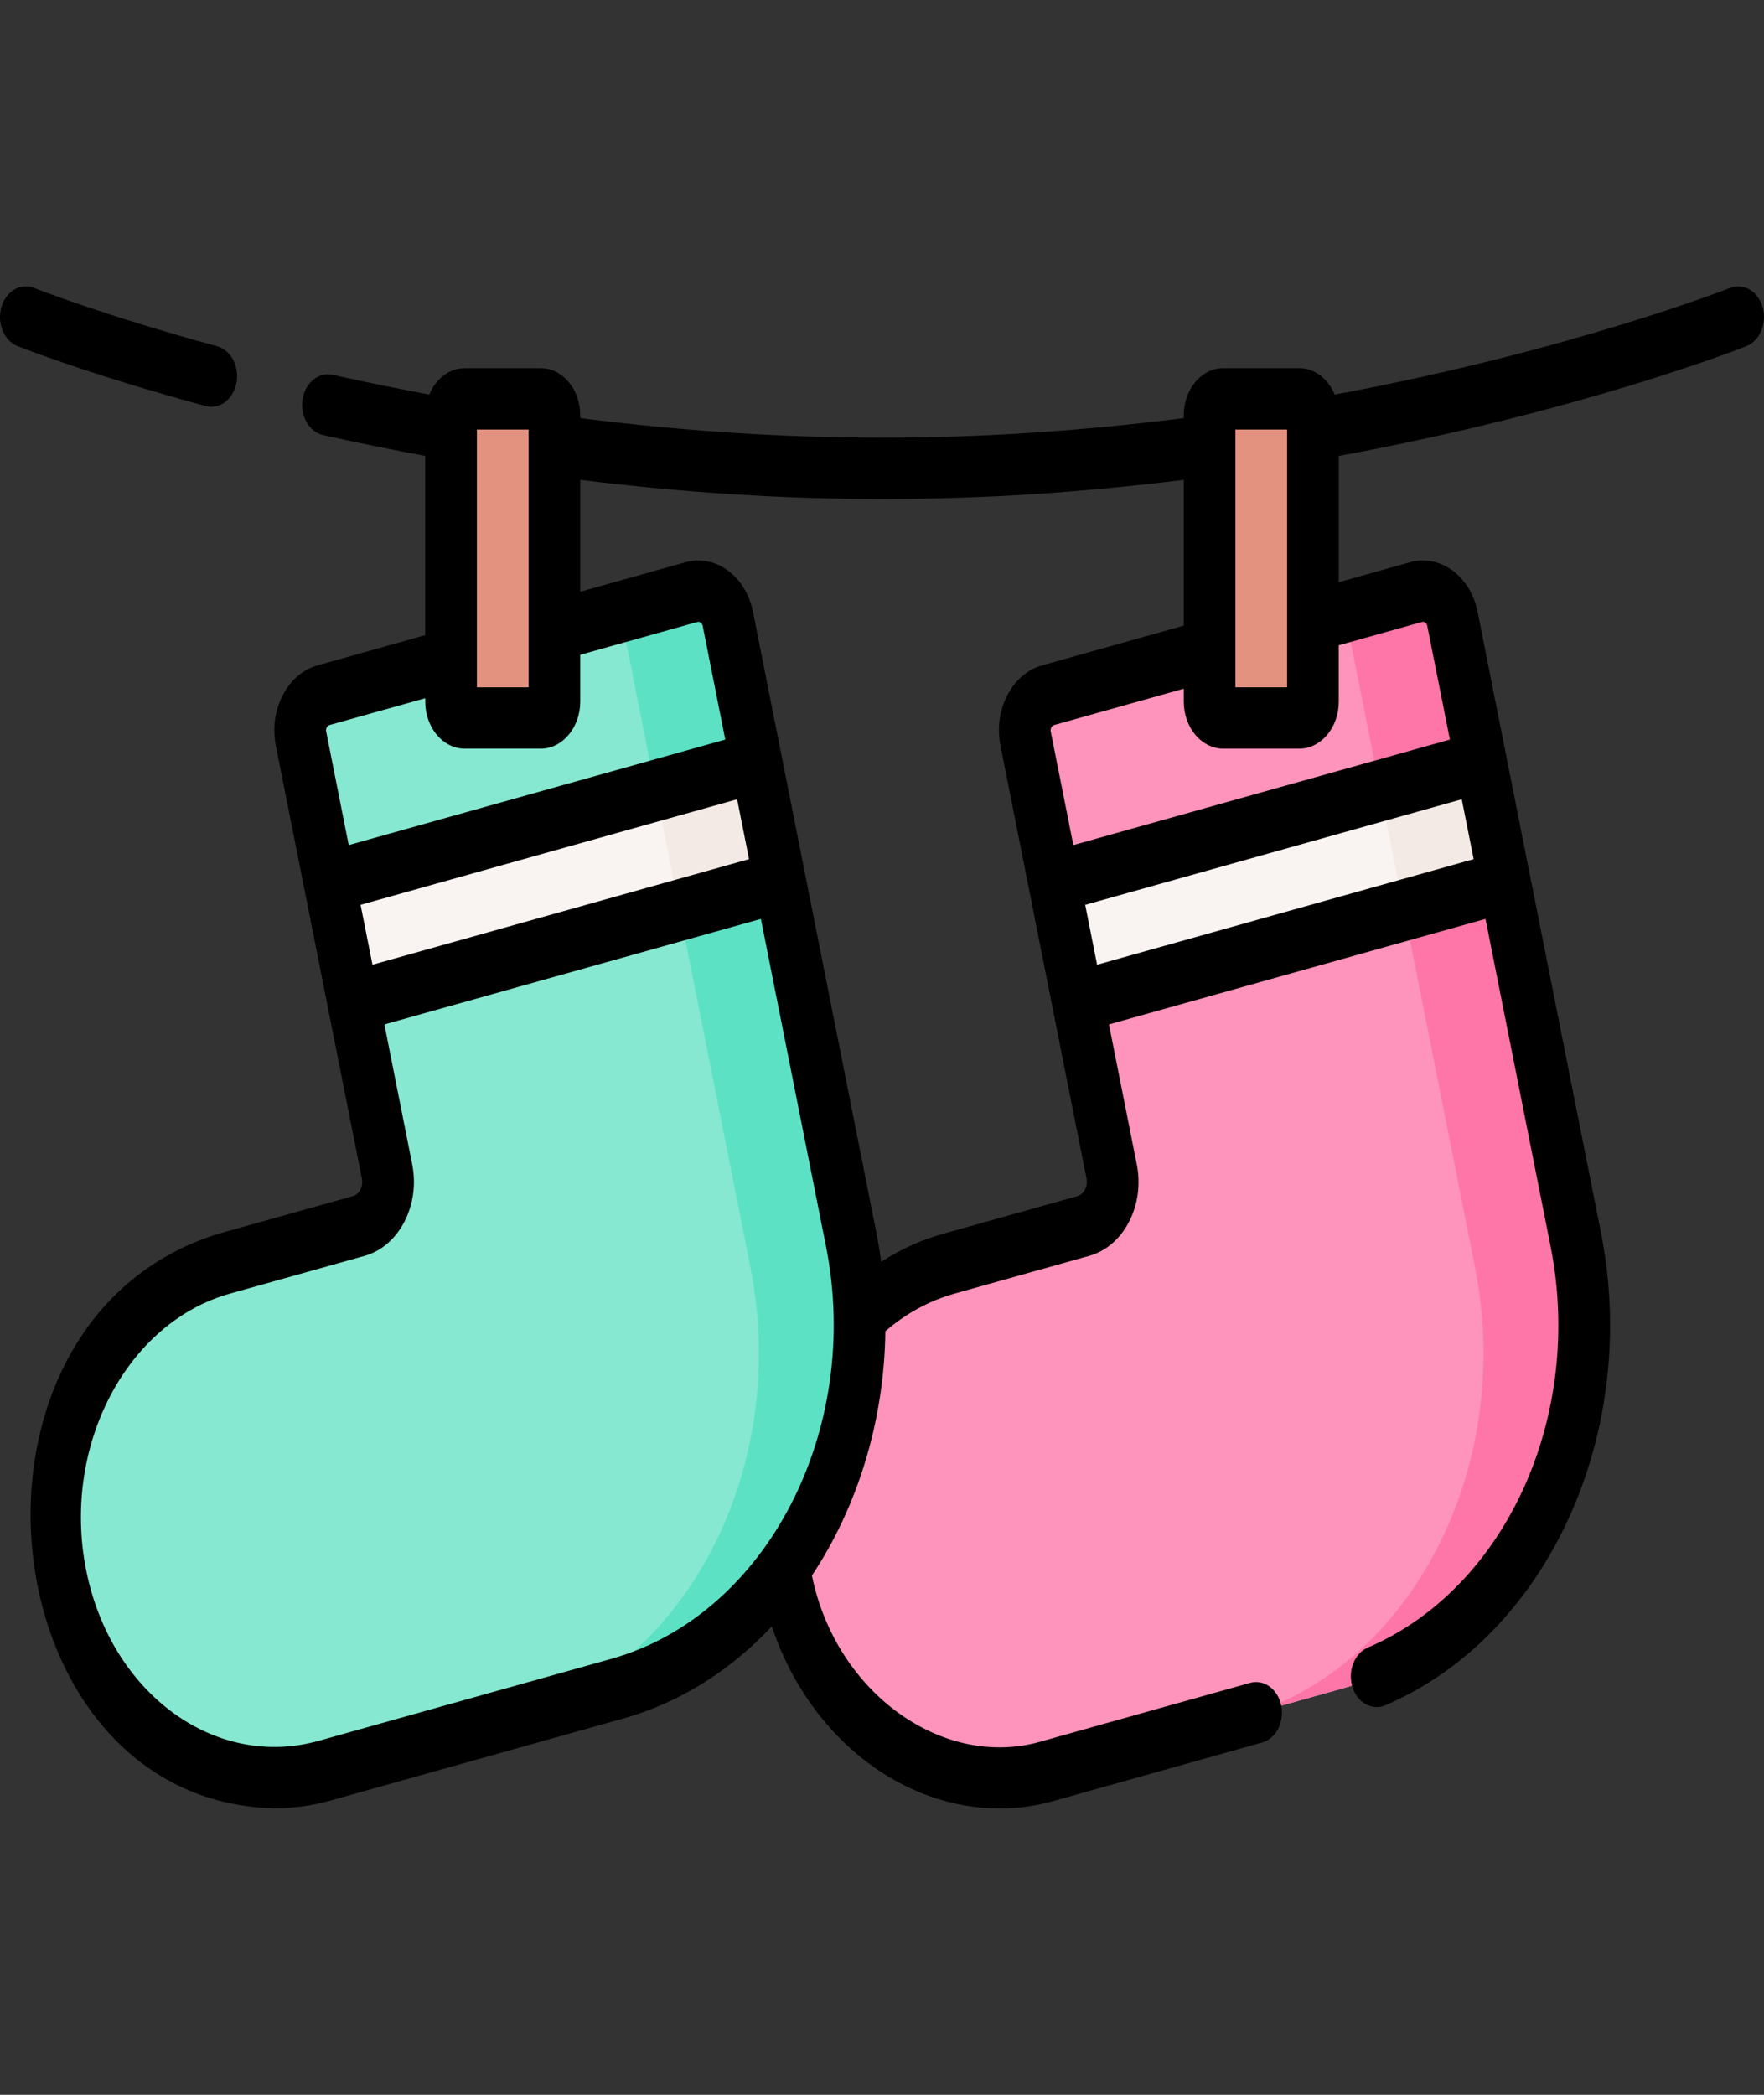 <svg width="32" height="38" viewBox="0 0 32 38" fill="none" xmlns="http://www.w3.org/2000/svg">
<rect x="0" y="0" width="32" height="38" fill="#333333" stroke="none"/>
<g clip-path="url(#clip0_459_674)">
<path d="M26.349 11.227L28.584 22.478C29.309 26.122 27.408 29.773 24.34 30.633L19.036 32.119C16.898 32.718 14.756 31.146 14.251 28.607C13.746 26.067 15.071 23.523 17.209 22.924L19.652 22.239C20.024 22.135 20.254 21.693 20.166 21.252L18.605 13.398C18.535 13.046 18.719 12.693 19.015 12.61L25.686 10.741C25.982 10.658 26.279 10.876 26.349 11.227Z" fill="#FE93BB"/>
<path d="M25.685 10.741L23.859 11.253C24.155 11.17 24.452 11.388 24.522 11.739L26.758 22.99C27.482 26.634 25.581 30.285 22.513 31.145L24.34 30.633C27.408 29.773 29.309 26.122 28.584 22.478L26.349 11.228C26.279 10.876 25.982 10.658 25.685 10.741Z" fill="#FE76A8"/>
<path d="M19.121 15.989L26.862 13.816L27.294 15.985L19.553 18.157L19.121 15.989Z" fill="#F9F3F1"/>
<path d="M25.035 14.329L26.862 13.816L27.294 15.985L25.467 16.497L25.035 14.329Z" fill="#F3EAE6"/>
<path d="M13.204 11.228L15.44 22.478C16.164 26.122 14.264 29.773 11.195 30.633L5.892 32.119C3.753 32.718 1.611 31.146 1.106 28.607C0.602 26.067 1.926 23.523 4.064 22.924L6.507 22.239C6.879 22.135 7.109 21.693 7.021 21.252L5.46 13.398C5.39 13.046 5.574 12.693 5.87 12.61L12.541 10.741C12.837 10.658 13.134 10.876 13.204 11.228Z" fill="#86E8D0"/>
<path d="M12.541 10.741L10.714 11.253C11.01 11.17 11.307 11.388 11.377 11.739L13.613 22.99C14.337 26.634 12.437 30.285 9.368 31.145L11.195 30.633C14.264 29.773 16.164 26.122 15.44 22.478L13.204 11.228C13.134 10.876 12.837 10.658 12.541 10.741Z" fill="#5DE1C4"/>
<path d="M5.98 15.993L13.721 13.82L14.153 15.989L6.412 18.162L5.98 15.993Z" fill="#F9F3F1"/>
<path d="M11.894 14.334L13.721 13.821L14.152 15.99L12.326 16.502L11.894 14.334Z" fill="#F3EAE6"/>
<path d="M9.807 13.024H8.432C8.294 13.024 8.182 12.891 8.182 12.727V7.532C8.182 7.368 8.294 7.235 8.432 7.235H9.807C9.945 7.235 10.057 7.368 10.057 7.532V12.727C10.057 12.891 9.945 13.024 9.807 13.024Z" fill="#E49280"/>
<path d="M23.568 13.024H22.193C22.055 13.024 21.943 12.891 21.943 12.727V7.532C21.943 7.368 22.055 7.235 22.193 7.235H23.568C23.706 7.235 23.818 7.368 23.818 7.532V12.727C23.818 12.891 23.706 13.024 23.568 13.024Z" fill="#E49280"/>
<path d="M31.976 5.574C31.893 5.282 31.628 5.125 31.382 5.223C31.353 5.235 28.489 6.362 24.213 7.158C24.096 6.874 23.851 6.678 23.568 6.678H22.193C21.796 6.678 21.474 7.061 21.474 7.532V7.584C17.729 8.058 14.271 8.058 10.526 7.584V7.532C10.526 7.061 10.204 6.678 9.807 6.678H8.432C8.149 6.678 7.905 6.874 7.787 7.157C7.203 7.048 6.616 6.929 6.037 6.799C5.783 6.742 5.537 6.941 5.489 7.243C5.441 7.545 5.609 7.836 5.863 7.893C6.475 8.03 7.096 8.156 7.713 8.27V11.522L5.763 12.069C5.497 12.143 5.273 12.335 5.129 12.611C4.986 12.886 4.942 13.211 5.004 13.526L6.565 21.38C6.593 21.522 6.519 21.664 6.4 21.698L3.957 22.382C-1.159 23.972 -0.25 32.678 4.978 32.803C5.315 32.803 5.657 32.757 5.999 32.661L11.303 31.175C12.342 30.884 13.258 30.295 14.001 29.503C14.801 31.899 17.05 33.272 19.144 32.661L22.894 31.61C23.146 31.54 23.302 31.24 23.243 30.941C23.183 30.642 22.93 30.457 22.679 30.527L18.929 31.578C17.134 32.127 15.162 30.718 14.729 28.58C15.556 27.334 16.04 25.781 16.061 24.149C16.436 23.824 16.858 23.595 17.317 23.466L19.76 22.781C20.061 22.697 20.317 22.478 20.48 22.165C20.643 21.852 20.693 21.482 20.622 21.124L20.117 18.583L26.948 16.669L28.128 22.607C28.74 25.684 27.315 28.814 24.815 29.886C24.571 29.99 24.445 30.309 24.533 30.599C24.621 30.891 24.896 31.037 25.133 30.933C28.082 29.669 29.762 25.979 29.041 22.351L26.805 11.1C26.676 10.45 26.125 10.046 25.578 10.199L24.286 10.561V8.271C28.676 7.462 31.557 6.328 31.68 6.279C31.925 6.181 32.058 5.866 31.976 5.574V5.574ZM22.411 7.792H23.349V12.468H22.411V7.792ZM8.651 7.792H9.589V12.468H8.651V7.792ZM5.927 13.196C5.935 13.18 5.951 13.16 5.978 13.152L7.714 12.666V12.727C7.714 13.198 8.036 13.581 8.432 13.581H9.807C10.204 13.581 10.526 13.198 10.526 12.727V11.878L12.648 11.283C12.693 11.27 12.737 11.303 12.748 11.356L13.157 13.416L6.326 15.33L5.917 13.27C5.91 13.238 5.919 13.212 5.927 13.196V13.196ZM6.541 16.414L13.372 14.499L13.588 15.585L6.757 17.5L6.541 16.414ZM11.088 30.092L5.784 31.578C3.901 32.106 2.007 30.716 1.562 28.479C1.118 26.243 2.289 23.994 4.172 23.466L6.615 22.781C7.238 22.607 7.624 21.863 7.478 21.124L6.973 18.583L13.803 16.669L14.984 22.607C15.647 25.946 13.899 29.304 11.088 30.092V30.092ZM19.682 21.58C19.664 21.614 19.622 21.676 19.544 21.698L17.101 22.383C16.706 22.493 16.334 22.664 15.985 22.89C15.961 22.711 15.932 22.531 15.896 22.351L13.66 11.1C13.531 10.45 12.981 10.046 12.433 10.199L10.526 10.734V8.704C14.268 9.169 17.732 9.169 21.474 8.704V11.349L18.907 12.069C18.642 12.143 18.417 12.335 18.274 12.611C18.131 12.886 18.086 13.211 18.149 13.526L19.71 21.38C19.728 21.473 19.701 21.545 19.682 21.58V21.58ZM19.902 17.5L19.686 16.414L26.517 14.499L26.733 15.585L19.902 17.5ZM25.793 11.283C25.837 11.27 25.882 11.303 25.892 11.356L26.302 13.416L19.471 15.33L19.061 13.27C19.055 13.238 19.063 13.212 19.071 13.196C19.08 13.18 19.095 13.16 19.123 13.152L21.474 12.493V12.727C21.474 13.198 21.796 13.581 22.193 13.581H23.568C23.964 13.581 24.286 13.198 24.286 12.727V11.705L25.793 11.283Z" fill="black"/>
<path d="M3.832 7.379C4.046 7.379 4.239 7.205 4.289 6.947C4.347 6.647 4.189 6.349 3.936 6.28C1.879 5.721 0.63 5.228 0.617 5.223C0.372 5.126 0.106 5.283 0.024 5.574C-0.058 5.866 0.074 6.181 0.32 6.279C0.372 6.3 1.621 6.793 3.727 7.365C3.763 7.375 3.798 7.379 3.832 7.379Z" fill="black"/>
</g>
<defs>
<clipPath id="clip0_459_674">
<rect width="32" height="38" fill="white"/>
</clipPath>
</defs>
</svg>
